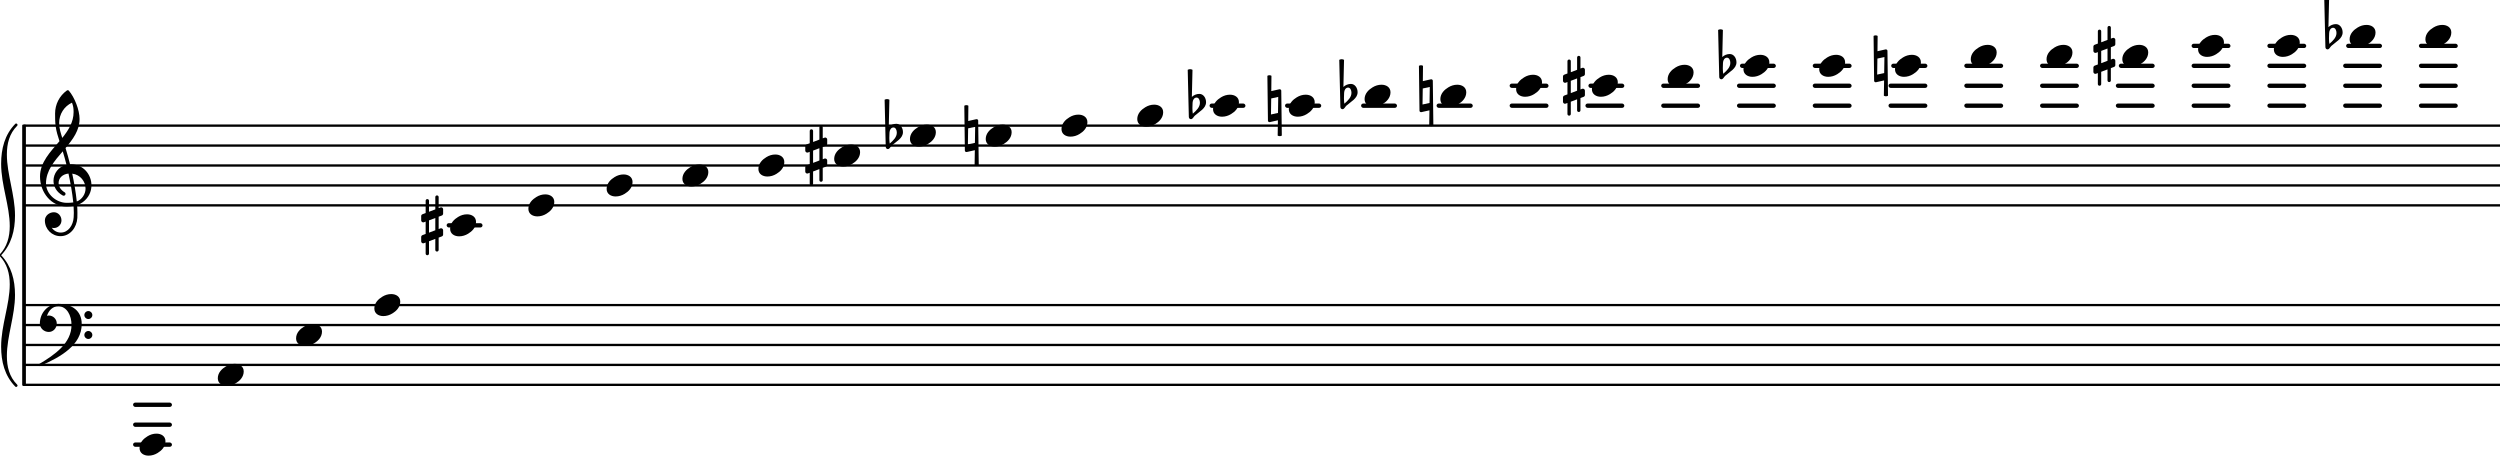 <svg xmlns="http://www.w3.org/2000/svg" xmlns:xlink="http://www.w3.org/1999/xlink" version="1.2" width="176.28mm" height="32.13mm" viewBox="9.471 0.031 125.39 22.854">
<style type="text/css">
<![CDATA[
tspan { white-space: pre; }
]]>
</style>
<g transform="translate(0, 2.332)">
<rect x="130.793" y="-0.108" width="1.951" height="0.216" ry="0.108" fill="currentColor"/>
</g>
<g transform="translate(0, 3.332)">
<rect x="130.793" y="-0.108" width="1.951" height="0.216" ry="0.108" fill="currentColor"/>
</g>
<g transform="translate(0, 4.332)">
<rect x="130.793" y="-0.108" width="1.951" height="0.216" ry="0.108" fill="currentColor"/>
</g>
<g transform="translate(0, 5.332)">
<rect x="130.793" y="-0.108" width="1.951" height="0.216" ry="0.108" fill="currentColor"/>
</g>
<g transform="translate(0, 2.332)">
<rect x="127.143" y="-0.108" width="1.801" height="0.216" ry="0.108" fill="currentColor"/>
</g>
<g transform="translate(0, 3.332)">
<rect x="126.993" y="-0.108" width="1.951" height="0.216" ry="0.108" fill="currentColor"/>
</g>
<g transform="translate(0, 4.332)">
<rect x="126.993" y="-0.108" width="1.951" height="0.216" ry="0.108" fill="currentColor"/>
</g>
<g transform="translate(0, 5.332)">
<rect x="126.993" y="-0.108" width="1.951" height="0.216" ry="0.108" fill="currentColor"/>
</g>
<g transform="translate(0, 2.332)">
<rect x="123.192" y="-0.108" width="1.951" height="0.216" ry="0.108" fill="currentColor"/>
</g>
<g transform="translate(0, 3.332)">
<rect x="123.192" y="-0.108" width="1.951" height="0.216" ry="0.108" fill="currentColor"/>
</g>
<g transform="translate(0, 4.332)">
<rect x="123.192" y="-0.108" width="1.951" height="0.216" ry="0.108" fill="currentColor"/>
</g>
<g transform="translate(0, 5.332)">
<rect x="123.192" y="-0.108" width="1.951" height="0.216" ry="0.108" fill="currentColor"/>
</g>
<g transform="translate(0, 2.332)">
<rect x="119.392" y="-0.108" width="1.951" height="0.216" ry="0.108" fill="currentColor"/>
</g>
<g transform="translate(0, 3.332)">
<rect x="119.392" y="-0.108" width="1.951" height="0.216" ry="0.108" fill="currentColor"/>
</g>
<g transform="translate(0, 4.332)">
<rect x="119.392" y="-0.108" width="1.951" height="0.216" ry="0.108" fill="currentColor"/>
</g>
<g transform="translate(0, 5.332)">
<rect x="119.392" y="-0.108" width="1.951" height="0.216" ry="0.108" fill="currentColor"/>
</g>
<g transform="translate(0, 3.332)">
<rect x="115.742" y="-0.108" width="1.801" height="0.216" ry="0.108" fill="currentColor"/>
</g>
<g transform="translate(0, 4.332)">
<rect x="115.592" y="-0.108" width="1.951" height="0.216" ry="0.108" fill="currentColor"/>
</g>
<g transform="translate(0, 5.332)">
<rect x="115.592" y="-0.108" width="1.951" height="0.216" ry="0.108" fill="currentColor"/>
</g>
<g transform="translate(0, 3.332)">
<rect x="111.791" y="-0.108" width="1.951" height="0.216" ry="0.108" fill="currentColor"/>
</g>
<g transform="translate(0, 4.332)">
<rect x="111.791" y="-0.108" width="1.951" height="0.216" ry="0.108" fill="currentColor"/>
</g>
<g transform="translate(0, 5.332)">
<rect x="111.791" y="-0.108" width="1.951" height="0.216" ry="0.108" fill="currentColor"/>
</g>
<g transform="translate(0, 3.332)">
<rect x="107.991" y="-0.108" width="1.951" height="0.216" ry="0.108" fill="currentColor"/>
</g>
<g transform="translate(0, 4.332)">
<rect x="107.991" y="-0.108" width="1.951" height="0.216" ry="0.108" fill="currentColor"/>
</g>
<g transform="translate(0, 5.332)">
<rect x="107.991" y="-0.108" width="1.951" height="0.216" ry="0.108" fill="currentColor"/>
</g>
<g transform="translate(0, 3.332)">
<rect x="104.326" y="-0.108" width="1.816" height="0.216" ry="0.108" fill="currentColor"/>
</g>
<g transform="translate(0, 4.332)">
<rect x="104.19" y="-0.108" width="1.951" height="0.216" ry="0.108" fill="currentColor"/>
</g>
<g transform="translate(0, 5.332)">
<rect x="104.19" y="-0.108" width="1.951" height="0.216" ry="0.108" fill="currentColor"/>
</g>
<g transform="translate(0, 3.332)">
<rect x="100.39" y="-0.108" width="1.951" height="0.216" ry="0.108" fill="currentColor"/>
</g>
<g transform="translate(0, 4.332)">
<rect x="100.39" y="-0.108" width="1.951" height="0.216" ry="0.108" fill="currentColor"/>
</g>
<g transform="translate(0, 5.332)">
<rect x="100.39" y="-0.108" width="1.951" height="0.216" ry="0.108" fill="currentColor"/>
</g>
<g transform="translate(0, 3.332)">
<rect x="96.74" y="-0.108" width="1.801" height="0.216" ry="0.108" fill="currentColor"/>
</g>
<g transform="translate(0, 4.332)">
<rect x="96.59" y="-0.108" width="1.951" height="0.216" ry="0.108" fill="currentColor"/>
</g>
<g transform="translate(0, 5.332)">
<rect x="96.59" y="-0.108" width="1.951" height="0.216" ry="0.108" fill="currentColor"/>
</g>
<g transform="translate(0, 4.332)">
<rect x="92.789" y="-0.108" width="1.951" height="0.216" ry="0.108" fill="currentColor"/>
</g>
<g transform="translate(0, 5.332)">
<rect x="92.789" y="-0.108" width="1.951" height="0.216" ry="0.108" fill="currentColor"/>
</g>
<g transform="translate(0, 4.332)">
<rect x="89.139" y="-0.108" width="1.801" height="0.216" ry="0.108" fill="currentColor"/>
</g>
<g transform="translate(0, 5.332)">
<rect x="88.989" y="-0.108" width="1.951" height="0.216" ry="0.108" fill="currentColor"/>
</g>
<g transform="translate(0, 4.332)">
<rect x="85.188" y="-0.108" width="1.951" height="0.216" ry="0.108" fill="currentColor"/>
</g>
<g transform="translate(0, 5.332)">
<rect x="85.188" y="-0.108" width="1.951" height="0.216" ry="0.108" fill="currentColor"/>
</g>
<g transform="translate(0, 5.332)">
<rect x="81.523" y="-0.108" width="1.816" height="0.216" ry="0.108" fill="currentColor"/>
</g>
<g transform="translate(0, 5.332)">
<rect x="77.738" y="-0.108" width="1.801" height="0.216" ry="0.108" fill="currentColor"/>
</g>
<g transform="translate(0, 5.332)">
<rect x="73.923" y="-0.108" width="1.816" height="0.216" ry="0.108" fill="currentColor"/>
</g>
<g transform="translate(0, 5.332)">
<rect x="70.137" y="-0.108" width="1.801" height="0.216" ry="0.108" fill="currentColor"/>
</g>
<g transform="translate(0, 11.332)">
<rect x="31.872" y="-0.108" width="1.801" height="0.216" ry="0.108" fill="currentColor"/>
</g>
<g transform="translate(10.67, 10.332)">
<line stroke-linejoin="round" stroke-linecap="round" stroke-width="0.116" stroke="currentColor" x1="0.058" y1="0" x2="124.191" y2="0"/>
</g>
<g transform="translate(10.67, 9.332)">
<line stroke-linejoin="round" stroke-linecap="round" stroke-width="0.116" stroke="currentColor" x1="0.058" y1="0" x2="124.191" y2="0"/>
</g>
<g transform="translate(10.67, 8.332)">
<line stroke-linejoin="round" stroke-linecap="round" stroke-width="0.116" stroke="currentColor" x1="0.058" y1="0" x2="124.191" y2="0"/>
</g>
<g transform="translate(10.67, 7.332)">
<line stroke-linejoin="round" stroke-linecap="round" stroke-width="0.116" stroke="currentColor" x1="0.058" y1="0" x2="124.191" y2="0"/>
</g>
<g transform="translate(10.67, 6.332)">
<line stroke-linejoin="round" stroke-linecap="round" stroke-width="0.116" stroke="currentColor" x1="0.058" y1="0" x2="124.191" y2="0"/>
</g>
<g transform="translate(0, 20.332)">
<rect x="16.145" y="-0.108" width="1.951" height="0.216" ry="0.108" fill="currentColor"/>
</g>
<g transform="translate(0, 21.332)">
<rect x="16.145" y="-0.108" width="1.951" height="0.216" ry="0.108" fill="currentColor"/>
</g>
<g transform="translate(0, 22.332)">
<rect x="16.145" y="-0.108" width="1.951" height="0.216" ry="0.108" fill="currentColor"/>
</g>
<g transform="translate(10.67, 19.332)">
<line stroke-linejoin="round" stroke-linecap="round" stroke-width="0.116" stroke="currentColor" x1="0.058" y1="0" x2="124.191" y2="0"/>
</g>
<g transform="translate(10.67, 18.332)">
<line stroke-linejoin="round" stroke-linecap="round" stroke-width="0.116" stroke="currentColor" x1="0.058" y1="0" x2="124.191" y2="0"/>
</g>
<g transform="translate(10.67, 17.332)">
<line stroke-linejoin="round" stroke-linecap="round" stroke-width="0.116" stroke="currentColor" x1="0.058" y1="0" x2="124.191" y2="0"/>
</g>
<g transform="translate(10.67, 16.332)">
<line stroke-linejoin="round" stroke-linecap="round" stroke-width="0.116" stroke="currentColor" x1="0.058" y1="0" x2="124.191" y2="0"/>
</g>
<g transform="translate(10.67, 15.332)">
<line stroke-linejoin="round" stroke-linecap="round" stroke-width="0.116" stroke="currentColor" x1="0.058" y1="0" x2="124.191" y2="0"/>
</g>
<g transform="translate(10.284, 12.832)">
<path transform="scale(0.004, -0.004)" d="M-189 -1146c0 267 108 528 108 780c0 135 -33 261 -129 360c-3 3 -3 3 -3 6s0 3 3 6c96 99 129 225 129 360c0 252 -108 513 -108 780c0 189 45 366 177 501c15 15 39 -9 24 -24c-99 -99 -129 -225 -129 -360c0 -249 102 -504 102 -765c0 -186 -45 -363 -174 -498
c129 -135 174 -312 174 -498c0 -261 -102 -516 -102 -765c0 -135 30 -261 129 -360c15 -15 -9 -39 -24 -24c-132 135 -177 312 -177 501z" fill="currentColor"/>
</g>
<g transform="translate(10.584, 12.832)">
<rect x="0" y="-6.558" width="0.186" height="13.116" ry="0.058" fill="currentColor"/>
</g>
<g transform="translate(11.47, 9.332)">
<path transform="scale(0.004, -0.004)" d="M379 264c3 0 7 1 10 1c157 0 258 -129 258 -263c0 -77 -33 -155 -108 -211c-22 -16 -46 -29 -72 -37c3 -33 4 -66 4 -99c0 -21 0 -41 -1 -62c-7 -121 -91 -229 -211 -229c-108 0 -196 88 -196 197c0 58 54 103 113 103c54 0 95 -47 95 -103c0 -52 -43 -95 -95 -95
c-9 0 -18 1 -27 4c25 -37 66 -61 113 -61c95 0 156 93 162 191c1 19 2 38 2 57c0 29 -1 58 -3 87c-29 -5 -58 -8 -88 -8c-189 0 -333 173 -333 376c0 177 129 308 244 443c-20 62 -40 124 -48 189c-7 52 -7 105 -7 158c0 114 54 221 147 288c8 6 18 5 25 -1
c72 -83 135 -243 135 -356c0 -142 -84 -255 -176 -364c21 -68 40 -136 57 -205zM463 -201c65 24 110 94 110 161c0 88 -64 175 -167 188c24 -114 44 -227 57 -349zM77 25c0 -133 128 -243 261 -243c27 0 55 1 81 5c-13 126 -35 244 -60 362c-79 -8 -124 -60 -124 -118
c0 -43 25 -88 80 -120c5 -5 7 -11 7 -17c0 -12 -10 -23 -23 -23c-3 0 -7 1 -10 2c-81 43 -118 115 -118 186c0 89 60 177 163 200c-14 57 -30 113 -47 169c-105 -122 -210 -243 -210 -403zM242 784c0 -71 21 -130 39 -188c78 97 142 199 142 324c0 51 -4 72 -20 118
c-99 -46 -161 -145 -161 -254z" fill="currentColor"/>
</g>
<g transform="translate(16.47, 22.332)">
<path transform="scale(0.004, -0.004)" d="M212 138c59 0 113 -31 113 -95c0 -71 -52 -120 -99 -148c-34 -21 -73 -33 -113 -33c-59 0 -113 31 -113 95c0 71 53 120 100 148c34 21 72 33 112 33z" fill="currentColor"/>
</g>
<g transform="translate(11.47, 16.332)">
<path transform="scale(0.004, -0.004)" d="M558 -125c0 28 22 50 50 50s50 -22 50 -50s-22 -50 -50 -50s-50 22 -50 50zM558 125c0 28 22 50 50 50s50 -22 50 -50s-22 -50 -50 -50s-50 22 -50 50zM231 265c173 0 294 -88 294 -252c0 -263 -263 -415 -515 -523c-3 -3 -7 -5 -10 -5c-8 0 -15 7 -15 15c0 3 2 7 5 10
c200 118 407 264 407 491c0 119 -59 234 -166 234c-70 0 -119 -51 -142 -120c8 2 15 4 23 4c55 0 100 -45 100 -100c0 -58 -44 -106 -100 -106c-60 0 -112 47 -112 106c0 133 101 246 231 246z" fill="currentColor"/>
</g>
<g transform="translate(20.395, 18.832)">
<path transform="scale(0.004, -0.004)" d="M212 138c59 0 113 -31 113 -95c0 -71 -52 -120 -99 -148c-34 -21 -73 -33 -113 -33c-59 0 -113 31 -113 95c0 71 53 120 100 148c34 21 72 33 112 33z" fill="currentColor"/>
</g>
<g transform="translate(24.321, 16.832)">
<path transform="scale(0.004, -0.004)" d="M212 138c59 0 113 -31 113 -95c0 -71 -52 -120 -99 -148c-34 -21 -73 -33 -113 -33c-59 0 -113 31 -113 95c0 71 53 120 100 148c34 21 72 33 112 33z" fill="currentColor"/>
</g>
<g transform="translate(28.246, 15.332)">
<path transform="scale(0.004, -0.004)" d="M212 138c59 0 113 -31 113 -95c0 -71 -52 -120 -99 -148c-34 -21 -73 -33 -113 -33c-59 0 -113 31 -113 95c0 71 53 120 100 148c34 21 72 33 112 33z" fill="currentColor"/>
</g>
<g transform="translate(32.047, 11.332)">
<path transform="scale(0.004, -0.004)" d="M212 138c59 0 113 -31 113 -95c0 -71 -52 -120 -99 -148c-34 -21 -73 -33 -113 -33c-59 0 -113 31 -113 95c0 71 53 120 100 148c34 21 72 33 112 33z" fill="currentColor"/>
</g>
<g transform="translate(30.596, 11.332)">
<path transform="scale(0.004, -0.004)" d="M0 116c0 10 6 19 16 23l40 15v154c0 12 9 21 21 21s21 -9 21 -21v-138l79 30v154c0 12 9 21 21 21s21 -9 21 -21v-138l22 8c3 1 6 2 9 2c13 0 25 -11 25 -25v-54c0 -10 -6 -20 -16 -24l-40 -15v-155l22 9c3 1 6 1 9 1c13 0 25 -11 25 -25v-54c0 -10 -6 -19 -16 -23
l-40 -15v-154c0 -12 -9 -21 -21 -21s-21 9 -21 21v138l-79 -30v-154c0 -12 -9 -21 -21 -21s-21 9 -21 21v138l-22 -8c-3 -1 -6 -2 -9 -2c-13 0 -25 11 -25 25v54c0 10 6 20 16 24l40 15v155l-22 -9c-3 -1 -6 -1 -9 -1c-13 0 -25 11 -25 25v54zM177 92l-79 -30v-154l79 30
v154z" fill="currentColor"/>
</g>
<g transform="translate(35.972, 10.332)">
<path transform="scale(0.004, -0.004)" d="M212 138c59 0 113 -31 113 -95c0 -71 -52 -120 -99 -148c-34 -21 -73 -33 -113 -33c-59 0 -113 31 -113 95c0 71 53 120 100 148c34 21 72 33 112 33z" fill="currentColor"/>
</g>
<g transform="translate(39.897, 9.332)">
<path transform="scale(0.004, -0.004)" d="M212 138c59 0 113 -31 113 -95c0 -71 -52 -120 -99 -148c-34 -21 -73 -33 -113 -33c-59 0 -113 31 -113 95c0 71 53 120 100 148c34 21 72 33 112 33z" fill="currentColor"/>
</g>
<g transform="translate(43.698, 8.832)">
<path transform="scale(0.004, -0.004)" d="M212 138c59 0 113 -31 113 -95c0 -71 -52 -120 -99 -148c-34 -21 -73 -33 -113 -33c-59 0 -113 31 -113 95c0 71 53 120 100 148c34 21 72 33 112 33z" fill="currentColor"/>
</g>
<g transform="translate(47.509, 8.332)">
<path transform="scale(0.004, -0.004)" d="M212 138c59 0 113 -31 113 -95c0 -71 -52 -120 -99 -148c-34 -21 -73 -33 -113 -33c-59 0 -113 31 -113 95c0 71 53 120 100 148c34 21 72 33 112 33z" fill="currentColor"/>
</g>
<g transform="translate(51.31, 7.832)">
<path transform="scale(0.004, -0.004)" d="M212 138c59 0 113 -31 113 -95c0 -71 -52 -120 -99 -148c-34 -21 -73 -33 -113 -33c-59 0 -113 31 -113 95c0 71 53 120 100 148c34 21 72 33 112 33z" fill="currentColor"/>
</g>
<g transform="translate(49.86, 7.832)">
<path transform="scale(0.004, -0.004)" d="M0 116c0 10 6 19 16 23l40 15v154c0 12 9 21 21 21s21 -9 21 -21v-138l79 30v154c0 12 9 21 21 21s21 -9 21 -21v-138l22 8c3 1 6 2 9 2c13 0 25 -11 25 -25v-54c0 -10 -6 -20 -16 -24l-40 -15v-155l22 9c3 1 6 1 9 1c13 0 25 -11 25 -25v-54c0 -10 -6 -19 -16 -23
l-40 -15v-154c0 -12 -9 -21 -21 -21s-21 9 -21 21v138l-79 -30v-154c0 -12 -9 -21 -21 -21s-21 9 -21 21v138l-22 -8c-3 -1 -6 -2 -9 -2c-13 0 -25 11 -25 25v54c0 10 6 20 16 24l40 15v155l-22 -9c-3 -1 -6 -1 -9 -1c-13 0 -25 11 -25 25v54zM177 92l-79 -30v-154l79 30
v154z" fill="currentColor"/>
</g>
<g transform="translate(55.11, 6.832)">
<path transform="scale(0.004, -0.004)" d="M212 138c59 0 113 -31 113 -95c0 -71 -52 -120 -99 -148c-34 -21 -73 -33 -113 -33c-59 0 -113 31 -113 95c0 71 53 120 100 148c34 21 72 33 112 33z" fill="currentColor"/>
</g>
<g transform="translate(53.96, 6.832)">
<path transform="scale(0.004, -0.004)" d="M31 37l-2 -62v-11c0 -22 2 -43 5 -64c43 38 89 80 89 137c0 32 -14 65 -42 65c-31 0 -49 -32 -50 -65zM-30 450c9 5 20 8 30 8s21 -3 30 -8l-8 -340c25 24 59 38 94 38c50 0 84 -50 84 -104c0 -78 -83 -117 -141 -169c-17 -15 -25 -44 -49 -44c-15 0 -26 13 -26 29z" fill="currentColor"/>
</g>
<g transform="translate(58.911, 6.832)">
<path transform="scale(0.004, -0.004)" d="M212 138c59 0 113 -31 113 -95c0 -71 -52 -120 -99 -148c-34 -21 -73 -33 -113 -33c-59 0 -113 31 -113 95c0 71 53 120 100 148c34 21 72 33 112 33z" fill="currentColor"/>
</g>
<g transform="translate(57.865, 6.832)">
<path transform="scale(0.004, -0.004)" d="M-7 375c8 5 17 7 26 7s17 -2 25 -7l-2 -192l102 23h4c10 0 19 -8 19 -18l7 -563c-8 -5 -17 -7 -26 -7s-18 2 -26 7l3 192l-102 -23h-4c-10 0 -19 8 -19 18zM129 110l-88 -19l-3 -201l88 19z" fill="currentColor"/>
</g>
<g transform="translate(62.711, 6.332)">
<path transform="scale(0.004, -0.004)" d="M212 138c59 0 113 -31 113 -95c0 -71 -52 -120 -99 -148c-34 -21 -73 -33 -113 -33c-59 0 -113 31 -113 95c0 71 53 120 100 148c34 21 72 33 112 33z" fill="currentColor"/>
</g>
<g transform="translate(66.511, 5.832)">
<path transform="scale(0.004, -0.004)" d="M212 138c59 0 113 -31 113 -95c0 -71 -52 -120 -99 -148c-34 -21 -73 -33 -113 -33c-59 0 -113 31 -113 95c0 71 53 120 100 148c34 21 72 33 112 33z" fill="currentColor"/>
</g>
<g transform="translate(70.312, 5.332)">
<path transform="scale(0.004, -0.004)" d="M212 138c59 0 113 -31 113 -95c0 -71 -52 -120 -99 -148c-34 -21 -73 -33 -113 -33c-59 0 -113 31 -113 95c0 71 53 120 100 148c34 21 72 33 112 33z" fill="currentColor"/>
</g>
<g transform="translate(69.162, 5.332)">
<path transform="scale(0.004, -0.004)" d="M31 37l-2 -62v-11c0 -22 2 -43 5 -64c43 38 89 80 89 137c0 32 -14 65 -42 65c-31 0 -49 -32 -50 -65zM-30 450c9 5 20 8 30 8s21 -3 30 -8l-8 -340c25 24 59 38 94 38c50 0 84 -50 84 -104c0 -78 -83 -117 -141 -169c-17 -15 -25 -44 -49 -44c-15 0 -26 13 -26 29z" fill="currentColor"/>
</g>
<g transform="translate(131.119, 1.832)">
<path transform="scale(0.004, -0.004)" d="M212 138c59 0 113 -31 113 -95c0 -71 -52 -120 -99 -148c-34 -21 -73 -33 -113 -33c-59 0 -113 31 -113 95c0 71 53 120 100 148c34 21 72 33 112 33z" fill="currentColor"/>
</g>
<g transform="translate(74.112, 5.332)">
<path transform="scale(0.004, -0.004)" d="M212 138c59 0 113 -31 113 -95c0 -71 -52 -120 -99 -148c-34 -21 -73 -33 -113 -33c-59 0 -113 31 -113 95c0 71 53 120 100 148c34 21 72 33 112 33z" fill="currentColor"/>
</g>
<g transform="translate(73.066, 5.332)">
<path transform="scale(0.004, -0.004)" d="M-7 375c8 5 17 7 26 7s17 -2 25 -7l-2 -192l102 23h4c10 0 19 -8 19 -18l7 -563c-8 -5 -17 -7 -26 -7s-18 2 -26 7l3 192l-102 -23h-4c-10 0 -19 8 -19 18zM129 110l-88 -19l-3 -201l88 19z" fill="currentColor"/>
</g>
<g transform="translate(77.913, 4.832)">
<path transform="scale(0.004, -0.004)" d="M212 138c59 0 113 -31 113 -95c0 -71 -52 -120 -99 -148c-34 -21 -73 -33 -113 -33c-59 0 -113 31 -113 95c0 71 53 120 100 148c34 21 72 33 112 33z" fill="currentColor"/>
</g>
<g transform="translate(76.763, 4.832)">
<path transform="scale(0.004, -0.004)" d="M31 37l-2 -62v-11c0 -22 2 -43 5 -64c43 38 89 80 89 137c0 32 -14 65 -42 65c-31 0 -49 -32 -50 -65zM-30 450c9 5 20 8 30 8s21 -3 30 -8l-8 -340c25 24 59 38 94 38c50 0 84 -50 84 -104c0 -78 -83 -117 -141 -169c-17 -15 -25 -44 -49 -44c-15 0 -26 13 -26 29z" fill="currentColor"/>
</g>
<g transform="translate(81.713, 4.832)">
<path transform="scale(0.004, -0.004)" d="M212 138c59 0 113 -31 113 -95c0 -71 -52 -120 -99 -148c-34 -21 -73 -33 -113 -33c-59 0 -113 31 -113 95c0 71 53 120 100 148c34 21 72 33 112 33z" fill="currentColor"/>
</g>
<g transform="translate(80.667, 4.832)">
<path transform="scale(0.004, -0.004)" d="M-7 375c8 5 17 7 26 7s17 -2 25 -7l-2 -192l102 23h4c10 0 19 -8 19 -18l7 -563c-8 -5 -17 -7 -26 -7s-18 2 -26 7l3 192l-102 -23h-4c-10 0 -19 8 -19 18zM129 110l-88 -19l-3 -201l88 19z" fill="currentColor"/>
</g>
<g transform="translate(85.513, 4.332)">
<path transform="scale(0.004, -0.004)" d="M212 138c59 0 113 -31 113 -95c0 -71 -52 -120 -99 -148c-34 -21 -73 -33 -113 -33c-59 0 -113 31 -113 95c0 71 53 120 100 148c34 21 72 33 112 33z" fill="currentColor"/>
</g>
<g transform="translate(89.314, 4.332)">
<path transform="scale(0.004, -0.004)" d="M212 138c59 0 113 -31 113 -95c0 -71 -52 -120 -99 -148c-34 -21 -73 -33 -113 -33c-59 0 -113 31 -113 95c0 71 53 120 100 148c34 21 72 33 112 33z" fill="currentColor"/>
</g>
<g transform="translate(87.864, 4.332)">
<path transform="scale(0.004, -0.004)" d="M0 116c0 10 6 19 16 23l40 15v154c0 12 9 21 21 21s21 -9 21 -21v-138l79 30v154c0 12 9 21 21 21s21 -9 21 -21v-138l22 8c3 1 6 2 9 2c13 0 25 -11 25 -25v-54c0 -10 -6 -20 -16 -24l-40 -15v-155l22 9c3 1 6 1 9 1c13 0 25 -11 25 -25v-54c0 -10 -6 -19 -16 -23
l-40 -15v-154c0 -12 -9 -21 -21 -21s-21 9 -21 21v138l-79 -30v-154c0 -12 -9 -21 -21 -21s-21 9 -21 21v138l-22 -8c-3 -1 -6 -2 -9 -2c-13 0 -25 11 -25 25v54c0 10 6 20 16 24l40 15v155l-22 -9c-3 -1 -6 -1 -9 -1c-13 0 -25 11 -25 25v54zM177 92l-79 -30v-154l79 30
v154z" fill="currentColor"/>
</g>
<g transform="translate(93.114, 3.832)">
<path transform="scale(0.004, -0.004)" d="M212 138c59 0 113 -31 113 -95c0 -71 -52 -120 -99 -148c-34 -21 -73 -33 -113 -33c-59 0 -113 31 -113 95c0 71 53 120 100 148c34 21 72 33 112 33z" fill="currentColor"/>
</g>
<g transform="translate(126.168, 1.832)">
<path transform="scale(0.004, -0.004)" d="M31 37l-2 -62v-11c0 -22 2 -43 5 -64c43 38 89 80 89 137c0 32 -14 65 -42 65c-31 0 -49 -32 -50 -65zM-30 450c9 5 20 8 30 8s21 -3 30 -8l-8 -340c25 24 59 38 94 38c50 0 84 -50 84 -104c0 -78 -83 -117 -141 -169c-17 -15 -25 -44 -49 -44c-15 0 -26 13 -26 29z" fill="currentColor"/>
</g>
<g transform="translate(96.915, 3.332)">
<path transform="scale(0.004, -0.004)" d="M212 138c59 0 113 -31 113 -95c0 -71 -52 -120 -99 -148c-34 -21 -73 -33 -113 -33c-59 0 -113 31 -113 95c0 71 53 120 100 148c34 21 72 33 112 33z" fill="currentColor"/>
</g>
<g transform="translate(95.765, 3.332)">
<path transform="scale(0.004, -0.004)" d="M31 37l-2 -62v-11c0 -22 2 -43 5 -64c43 38 89 80 89 137c0 32 -14 65 -42 65c-31 0 -49 -32 -50 -65zM-30 450c9 5 20 8 30 8s21 -3 30 -8l-8 -340c25 24 59 38 94 38c50 0 84 -50 84 -104c0 -78 -83 -117 -141 -169c-17 -15 -25 -44 -49 -44c-15 0 -26 13 -26 29z" fill="currentColor"/>
</g>
<g transform="translate(100.715, 3.332)">
<path transform="scale(0.004, -0.004)" d="M212 138c59 0 113 -31 113 -95c0 -71 -52 -120 -99 -148c-34 -21 -73 -33 -113 -33c-59 0 -113 31 -113 95c0 71 53 120 100 148c34 21 72 33 112 33z" fill="currentColor"/>
</g>
<g transform="translate(104.516, 3.332)">
<path transform="scale(0.004, -0.004)" d="M212 138c59 0 113 -31 113 -95c0 -71 -52 -120 -99 -148c-34 -21 -73 -33 -113 -33c-59 0 -113 31 -113 95c0 71 53 120 100 148c34 21 72 33 112 33z" fill="currentColor"/>
</g>
<g transform="translate(103.47, 3.332)">
<path transform="scale(0.004, -0.004)" d="M-7 375c8 5 17 7 26 7s17 -2 25 -7l-2 -192l102 23h4c10 0 19 -8 19 -18l7 -563c-8 -5 -17 -7 -26 -7s-18 2 -26 7l3 192l-102 -23h-4c-10 0 -19 8 -19 18zM129 110l-88 -19l-3 -201l88 19z" fill="currentColor"/>
</g>
<g transform="translate(108.316, 2.832)">
<path transform="scale(0.004, -0.004)" d="M212 138c59 0 113 -31 113 -95c0 -71 -52 -120 -99 -148c-34 -21 -73 -33 -113 -33c-59 0 -113 31 -113 95c0 71 53 120 100 148c34 21 72 33 112 33z" fill="currentColor"/>
</g>
<g transform="translate(112.117, 2.832)">
<path transform="scale(0.004, -0.004)" d="M212 138c59 0 113 -31 113 -95c0 -71 -52 -120 -99 -148c-34 -21 -73 -33 -113 -33c-59 0 -113 31 -113 95c0 71 53 120 100 148c34 21 72 33 112 33z" fill="currentColor"/>
</g>
<g transform="translate(115.917, 2.832)">
<path transform="scale(0.004, -0.004)" d="M212 138c59 0 113 -31 113 -95c0 -71 -52 -120 -99 -148c-34 -21 -73 -33 -113 -33c-59 0 -113 31 -113 95c0 71 53 120 100 148c34 21 72 33 112 33z" fill="currentColor"/>
</g>
<g transform="translate(114.467, 2.832)">
<path transform="scale(0.004, -0.004)" d="M0 116c0 10 6 19 16 23l40 15v154c0 12 9 21 21 21s21 -9 21 -21v-138l79 30v154c0 12 9 21 21 21s21 -9 21 -21v-138l22 8c3 1 6 2 9 2c13 0 25 -11 25 -25v-54c0 -10 -6 -20 -16 -24l-40 -15v-155l22 9c3 1 6 1 9 1c13 0 25 -11 25 -25v-54c0 -10 -6 -19 -16 -23
l-40 -15v-154c0 -12 -9 -21 -21 -21s-21 9 -21 21v138l-79 -30v-154c0 -12 -9 -21 -21 -21s-21 9 -21 21v138l-22 -8c-3 -1 -6 -2 -9 -2c-13 0 -25 11 -25 25v54c0 10 6 20 16 24l40 15v155l-22 -9c-3 -1 -6 -1 -9 -1c-13 0 -25 11 -25 25v54zM177 92l-79 -30v-154l79 30
v154z" fill="currentColor"/>
</g>
<g transform="translate(119.717, 2.332)">
<path transform="scale(0.004, -0.004)" d="M212 138c59 0 113 -31 113 -95c0 -71 -52 -120 -99 -148c-34 -21 -73 -33 -113 -33c-59 0 -113 31 -113 95c0 71 53 120 100 148c34 21 72 33 112 33z" fill="currentColor"/>
</g>
<g transform="translate(127.318, 1.832)">
<path transform="scale(0.004, -0.004)" d="M212 138c59 0 113 -31 113 -95c0 -71 -52 -120 -99 -148c-34 -21 -73 -33 -113 -33c-59 0 -113 31 -113 95c0 71 53 120 100 148c34 21 72 33 112 33z" fill="currentColor"/>
</g>
<g transform="translate(123.518, 2.332)">
<path transform="scale(0.004, -0.004)" d="M212 138c59 0 113 -31 113 -95c0 -71 -52 -120 -99 -148c-34 -21 -73 -33 -113 -33c-59 0 -113 31 -113 95c0 71 53 120 100 148c34 21 72 33 112 33z" fill="currentColor"/>
</g>
</svg>
